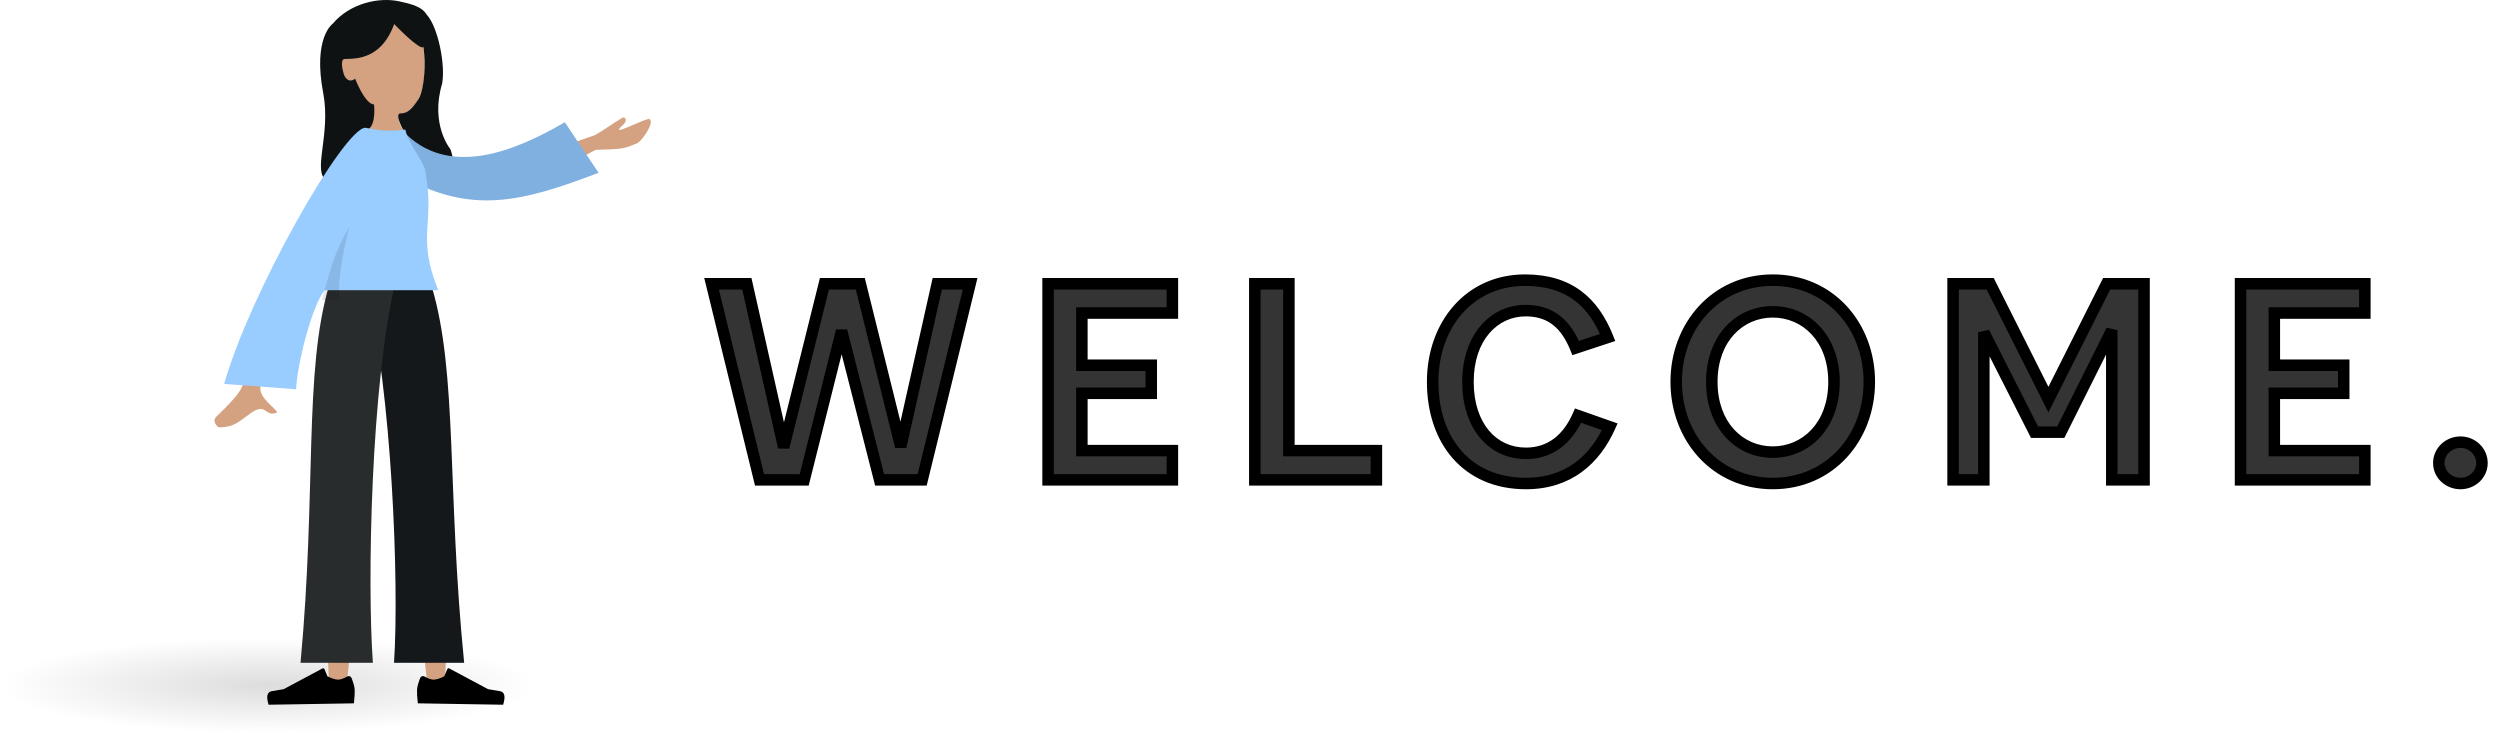 <svg width="870" height="255" viewBox="0 0 870 255" fill="none" xmlns="http://www.w3.org/2000/svg">
<ellipse cx="93" cy="238.5" rx="93" ry="16.5" fill="url(#paint0_radial)"/>
<path d="M264.317 167H279.857L292.877 115.13L306.107 167H320.912L337.607 98.75H326.162L313.457 155.45L299.387 98.75H286.892L272.717 155.66L259.907 98.75H247.622L264.317 167ZM364.731 167H407.991V156.815H376.491V136.865H400.641V127.1H376.491V108.935H407.991V98.75H364.731V167ZM436.672 167H478.987V156.815H448.537V98.75H436.672V167ZM530.696 97.49C511.586 97.49 498.566 112.82 498.566 132.875C498.566 153.245 510.431 168.26 531.011 168.26C545.816 168.26 555.056 159.965 560.201 148.52L549.176 144.635C545.606 152.72 539.621 157.76 531.011 157.76C519.461 157.76 510.851 148.31 510.851 132.875C510.851 117.44 519.881 108.095 530.906 108.095C539.726 108.095 544.976 112.82 548.336 121.115L559.466 117.44C554.531 105.155 546.131 97.49 530.696 97.49ZM616.92 168.26C636.765 168.26 650.52 152.405 650.52 132.875C650.52 113.345 636.765 97.49 616.92 97.49C597.18 97.49 583.32 113.345 583.32 132.875C583.32 152.405 597.18 168.26 616.92 168.26ZM616.92 157.34C605.37 157.34 595.71 148.1 595.71 132.875C595.71 117.755 605.37 108.515 616.92 108.515C628.47 108.515 638.235 117.755 638.235 132.875C638.235 148.1 628.47 157.34 616.92 157.34ZM708.019 150.41H717.154L734.899 114.92V167H746.134V98.75H733.114L712.849 139.07L692.584 98.75H679.669V167H690.379V115.655L708.019 150.41ZM779.706 167H822.966V156.815H791.466V136.865H815.616V127.1H791.466V108.935H822.966V98.75H779.706V167ZM856.268 168.26C860.363 168.26 863.723 165.11 863.723 161.12C863.723 157.13 860.363 153.875 856.268 153.875C852.068 153.875 848.708 157.13 848.708 161.12C848.708 165.11 852.068 168.26 856.268 168.26Z" fill="#343434"/>
<path d="M264.317 167L262.374 167.475L262.747 169H264.317V167ZM279.857 167V169H281.417L281.797 167.487L279.857 167ZM292.877 115.13L294.815 114.636L290.937 114.643L292.877 115.13ZM306.107 167L304.169 167.494L304.553 169H306.107V167ZM320.912 167V169H322.482L322.855 167.475L320.912 167ZM337.607 98.75L339.55 99.225L340.155 96.75H337.607V98.75ZM326.162 98.75V96.75H324.561L324.21 98.313L326.162 98.75ZM313.457 155.45L311.516 155.932L315.409 155.887L313.457 155.45ZM299.387 98.75L301.328 98.268L300.951 96.75H299.387V98.75ZM286.892 98.75V96.75H285.329L284.951 98.267L286.892 98.75ZM272.717 155.66L270.766 156.099L274.658 156.143L272.717 155.66ZM259.907 98.75L261.858 98.311L261.507 96.75H259.907V98.75ZM247.622 98.75V96.75H245.074L245.679 99.225L247.622 98.75ZM264.317 169H279.857V165H264.317V169ZM281.797 167.487L294.817 115.617L290.937 114.643L277.917 166.513L281.797 167.487ZM290.939 115.624L304.169 167.494L308.045 166.506L294.815 114.636L290.939 115.624ZM306.107 169H320.912V165H306.107V169ZM322.855 167.475L339.55 99.225L335.664 98.275L318.969 166.525L322.855 167.475ZM337.607 96.75H326.162V100.75H337.607V96.75ZM324.21 98.313L311.505 155.013L315.409 155.887L328.114 99.187L324.21 98.313ZM315.398 154.968L301.328 98.268L297.446 99.232L311.516 155.932L315.398 154.968ZM299.387 96.75H286.892V100.75H299.387V96.75ZM284.951 98.267L270.776 155.177L274.658 156.143L288.833 99.233L284.951 98.267ZM274.668 155.221L261.858 98.311L257.956 99.189L270.766 156.099L274.668 155.221ZM259.907 96.75H247.622V100.75H259.907V96.75ZM245.679 99.225L262.374 167.475L266.26 166.525L249.565 98.275L245.679 99.225ZM364.731 167H362.731V169H364.731V167ZM407.991 167V169H409.991V167H407.991ZM407.991 156.815H409.991V154.815H407.991V156.815ZM376.491 156.815H374.491V158.815H376.491V156.815ZM376.491 136.865V134.865H374.491V136.865H376.491ZM400.641 136.865V138.865H402.641V136.865H400.641ZM400.641 127.1H402.641V125.1H400.641V127.1ZM376.491 127.1H374.491V129.1H376.491V127.1ZM376.491 108.935V106.935H374.491V108.935H376.491ZM407.991 108.935V110.935H409.991V108.935H407.991ZM407.991 98.75H409.991V96.75H407.991V98.75ZM364.731 98.75V96.75H362.731V98.75H364.731ZM364.731 169H407.991V165H364.731V169ZM409.991 167V156.815H405.991V167H409.991ZM407.991 154.815H376.491V158.815H407.991V154.815ZM378.491 156.815V136.865H374.491V156.815H378.491ZM376.491 138.865H400.641V134.865H376.491V138.865ZM402.641 136.865V127.1H398.641V136.865H402.641ZM400.641 125.1H376.491V129.1H400.641V125.1ZM378.491 127.1V108.935H374.491V127.1H378.491ZM376.491 110.935H407.991V106.935H376.491V110.935ZM409.991 108.935V98.75H405.991V108.935H409.991ZM407.991 96.75H364.731V100.75H407.991V96.75ZM362.731 98.75V167H366.731V98.75H362.731ZM436.672 167H434.672V169H436.672V167ZM478.987 167V169H480.987V167H478.987ZM478.987 156.815H480.987V154.815H478.987V156.815ZM448.537 156.815H446.537V158.815H448.537V156.815ZM448.537 98.75H450.537V96.75H448.537V98.75ZM436.672 98.75V96.75H434.672V98.75H436.672ZM436.672 169H478.987V165H436.672V169ZM480.987 167V156.815H476.987V167H480.987ZM478.987 154.815H448.537V158.815H478.987V154.815ZM450.537 156.815V98.75H446.537V156.815H450.537ZM448.537 96.75H436.672V100.75H448.537V96.75ZM434.672 98.75V167H438.672V98.75H434.672ZM560.201 148.52L562.025 149.34L562.917 147.356L560.866 146.634L560.201 148.52ZM549.176 144.635L549.841 142.749L548.095 142.133L547.347 143.827L549.176 144.635ZM548.336 121.115L546.483 121.866L547.186 123.601L548.963 123.014L548.336 121.115ZM559.466 117.44L560.093 119.339L562.116 118.671L561.322 116.694L559.466 117.44ZM530.696 95.49C510.27 95.49 496.566 111.94 496.566 132.875H500.566C500.566 113.7 512.903 99.49 530.696 99.49V95.49ZM496.566 132.875C496.566 143.436 499.644 152.787 505.569 159.527C511.522 166.298 520.2 170.26 531.011 170.26V166.26C521.243 166.26 513.698 162.715 508.573 156.886C503.421 151.026 500.566 142.684 500.566 132.875H496.566ZM531.011 170.26C546.774 170.26 556.634 161.334 562.025 149.34L558.377 147.7C553.479 158.596 544.859 166.26 531.011 166.26V170.26ZM560.866 146.634L549.841 142.749L548.512 146.521L559.537 150.406L560.866 146.634ZM547.347 143.827C544.006 151.394 538.626 155.76 531.011 155.76V159.76C540.617 159.76 547.207 154.046 551.006 145.443L547.347 143.827ZM531.011 155.76C525.82 155.76 521.344 153.654 518.133 149.821C514.901 145.964 512.851 140.231 512.851 132.875H508.851C508.851 140.954 511.106 147.663 515.067 152.39C519.048 157.141 524.652 159.76 531.011 159.76V155.76ZM512.851 132.875C512.851 118.233 521.274 110.095 530.906 110.095V106.095C518.489 106.095 508.851 116.647 508.851 132.875H512.851ZM530.906 110.095C534.932 110.095 538 111.163 540.436 113.07C542.906 115.002 544.883 117.917 546.483 121.866L550.19 120.364C548.429 116.018 546.102 112.423 542.901 109.919C539.668 107.39 535.7 106.095 530.906 106.095V110.095ZM548.963 123.014L560.093 119.339L558.839 115.541L547.709 119.216L548.963 123.014ZM561.322 116.694C558.765 110.33 555.243 104.991 550.212 101.253C545.16 97.5 538.761 95.49 530.696 95.49V99.49C538.066 99.49 543.585 101.313 547.826 104.464C552.087 107.629 555.232 112.265 557.61 118.186L561.322 116.694ZM616.92 170.26C638.015 170.26 652.52 153.358 652.52 132.875H648.52C648.52 151.452 635.515 166.26 616.92 166.26V170.26ZM652.52 132.875C652.52 112.392 638.015 95.49 616.92 95.49V99.49C635.515 99.49 648.52 114.298 648.52 132.875H652.52ZM616.92 95.49C595.934 95.49 581.32 112.388 581.32 132.875H585.32C585.32 114.302 598.426 99.49 616.92 99.49V95.49ZM581.32 132.875C581.32 153.362 595.934 170.26 616.92 170.26V166.26C598.426 166.26 585.32 151.448 585.32 132.875H581.32ZM616.92 155.34C606.637 155.34 597.71 147.164 597.71 132.875H593.71C593.71 149.036 604.104 159.34 616.92 159.34V155.34ZM597.71 132.875C597.71 118.697 606.631 110.515 616.92 110.515V106.515C604.109 106.515 593.71 116.813 593.71 132.875H597.71ZM616.92 110.515C627.222 110.515 636.235 118.71 636.235 132.875H640.235C640.235 116.8 629.719 106.515 616.92 106.515V110.515ZM636.235 132.875C636.235 147.151 627.216 155.34 616.92 155.34V159.34C629.724 159.34 640.235 149.049 640.235 132.875H636.235ZM708.019 150.41L706.236 151.315L706.791 152.41H708.019V150.41ZM717.154 150.41V152.41H718.39L718.943 151.304L717.154 150.41ZM734.899 114.92H736.899L733.11 114.026L734.899 114.92ZM734.899 167H732.899V169H734.899V167ZM746.134 167V169H748.134V167H746.134ZM746.134 98.75H748.134V96.75H746.134V98.75ZM733.114 98.75V96.75H731.881L731.327 97.852L733.114 98.75ZM712.849 139.07L711.062 139.968L712.849 143.524L714.636 139.968L712.849 139.07ZM692.584 98.75L694.371 97.852L693.817 96.75H692.584V98.75ZM679.669 98.75V96.75H677.669V98.75H679.669ZM679.669 167H677.669V169H679.669V167ZM690.379 167V169H692.379V167H690.379ZM690.379 115.655L692.163 114.75L688.379 115.655H690.379ZM708.019 152.41H717.154V148.41H708.019V152.41ZM718.943 151.304L736.688 115.814L733.11 114.026L715.365 149.516L718.943 151.304ZM732.899 114.92V167H736.899V114.92H732.899ZM734.899 169H746.134V165H734.899V169ZM748.134 167V98.75H744.134V167H748.134ZM746.134 96.75H733.114V100.75H746.134V96.75ZM731.327 97.852L711.062 138.172L714.636 139.968L734.901 99.648L731.327 97.852ZM714.636 138.172L694.371 97.852L690.797 99.648L711.062 139.968L714.636 138.172ZM692.584 96.75H679.669V100.75H692.584V96.75ZM677.669 98.75V167H681.669V98.75H677.669ZM679.669 169H690.379V165H679.669V169ZM692.379 167V115.655H688.379V167H692.379ZM688.596 116.56L706.236 151.315L709.803 149.505L692.163 114.75L688.596 116.56ZM779.706 167H777.706V169H779.706V167ZM822.966 167V169H824.966V167H822.966ZM822.966 156.815H824.966V154.815H822.966V156.815ZM791.466 156.815H789.466V158.815H791.466V156.815ZM791.466 136.865V134.865H789.466V136.865H791.466ZM815.616 136.865V138.865H817.616V136.865H815.616ZM815.616 127.1H817.616V125.1H815.616V127.1ZM791.466 127.1H789.466V129.1H791.466V127.1ZM791.466 108.935V106.935H789.466V108.935H791.466ZM822.966 108.935V110.935H824.966V108.935H822.966ZM822.966 98.75H824.966V96.75H822.966V98.75ZM779.706 98.75V96.75H777.706V98.75H779.706ZM779.706 169H822.966V165H779.706V169ZM824.966 167V156.815H820.966V167H824.966ZM822.966 154.815H791.466V158.815H822.966V154.815ZM793.466 156.815V136.865H789.466V156.815H793.466ZM791.466 138.865H815.616V134.865H791.466V138.865ZM817.616 136.865V127.1H813.616V136.865H817.616ZM815.616 125.1H791.466V129.1H815.616V125.1ZM793.466 127.1V108.935H789.466V127.1H793.466ZM791.466 110.935H822.966V106.935H791.466V110.935ZM824.966 108.935V98.75H820.966V108.935H824.966ZM822.966 96.75H779.706V100.75H822.966V96.75ZM777.706 98.75V167H781.706V98.75H777.706ZM856.268 170.26C861.372 170.26 865.723 166.307 865.723 161.12H861.723C861.723 163.913 859.353 166.26 856.268 166.26V170.26ZM865.723 161.12C865.723 155.97 861.411 151.875 856.268 151.875V155.875C859.314 155.875 861.723 158.29 861.723 161.12H865.723ZM856.268 151.875C851.038 151.875 846.708 155.952 846.708 161.12H850.708C850.708 158.308 853.098 155.875 856.268 155.875V151.875ZM846.708 161.12C846.708 166.325 851.077 170.26 856.268 170.26V166.26C853.059 166.26 850.708 163.895 850.708 161.12H846.708Z" fill="black"/>
<path fill-rule="evenodd" clip-rule="evenodd" d="M142.494 186.061C150.366 197.337 141.578 185.286 142.492 186.062C142.899 186.406 144.963 203.667 148.685 237.843L154.879 236.74C156.729 197.126 155.96 188.181 153.202 185.704C149.253 182.158 146.184 186.193 145.172 184.48L142.494 186.061Z" fill="#D4A181"/>
<path fill-rule="evenodd" clip-rule="evenodd" d="M161.528 230.647L137.123 230.647C138.96 202.662 136.314 135.734 127.433 99.764L150.252 99.764C159.261 129.881 155.536 170.635 161.528 230.647Z" fill="#14181A"/>
<path fill-rule="evenodd" clip-rule="evenodd" d="M126.843 186.061C118.971 197.337 127.759 185.286 126.845 186.062C126.438 186.406 124.374 203.667 120.652 237.843L114.458 236.74C112.608 197.126 113.377 188.181 116.135 185.704C120.084 182.158 123.153 186.193 124.165 184.48L126.843 186.061Z" fill="#D4A181"/>
<path fill-rule="evenodd" clip-rule="evenodd" d="M104.583 230.647L129.763 230.647C127.741 202.674 129.073 133.568 137.717 97.54L114.477 99.445C105.667 129.62 110.178 170.597 104.583 230.647Z" fill="#292C2D"/>
<path fill-rule="evenodd" clip-rule="evenodd" d="M122.382 236.032C123.047 237.81 123.399 239.142 123.436 240.029C123.482 241.108 123.391 242.686 123.163 244.761C122.062 244.779 112.164 244.939 93.468 245.243C92.573 242.356 92.952 240.783 94.605 240.525C96.257 240.267 97.63 240.035 98.721 239.831L112.225 232.614C112.485 232.475 112.802 232.606 112.933 232.906C112.936 232.911 112.938 232.916 112.94 232.921L113.931 235.353C115.505 236.144 116.773 236.532 117.735 236.516C118.517 236.504 119.582 236.127 120.929 235.387L120.929 235.387C121.446 235.103 122.082 235.357 122.35 235.954C122.361 235.979 122.372 236.005 122.382 236.032Z" fill="black"/>
<path fill-rule="evenodd" clip-rule="evenodd" d="M146.181 236.032C145.516 237.81 145.164 239.142 145.127 240.029C145.081 241.108 145.172 242.686 145.4 244.761C146.501 244.779 156.399 244.939 175.095 245.243C175.99 242.356 175.611 240.783 173.958 240.525C172.306 240.267 170.933 240.035 169.842 239.831L156.338 232.614C156.078 232.475 155.761 232.606 155.63 232.906C155.627 232.911 155.625 232.916 155.623 232.921L154.632 235.353C153.058 236.144 151.79 236.532 150.827 236.516C150.046 236.504 148.981 236.127 147.634 235.387L147.634 235.387C147.117 235.103 146.481 235.357 146.213 235.954C146.202 235.979 146.191 236.005 146.181 236.032Z" fill="black"/>
<path d="M134.385 2.199C134.385 2.199 121.851 2.398 121.651 20.101C121.651 20.101 114.884 18.911 120.699 27.714C120.699 27.714 121.27 29.218 123.05 27.714C124.829 26.21 121.384 31.321 129.474 36.432C129.474 36.432 129.588 44.636 127.57 45.949C125.553 47.263 138.629 51.774 140.761 45.949C139.382 44.261 138.656 42.133 138.715 39.953C138.715 39.953 147.699 39.497 147.747 24.022C147.794 8.547 143.474 1.304 134.385 2.199Z" fill="#D4A181"/>
<path d="M156.732 51.902C156.732 51.902 149.595 43.336 153.877 29.06C155.058 22.379 152.404 9.535 148.643 5.267C147.843 4.36 147.215 1.47 135.794 0.042C135.794 0.042 146.483 2.174 139.126 0.509C131.769 -1.157 121.719 1.231 115.808 8.231C115.808 8.231 108.785 13.033 112.478 32.391C115.252 46.935 108.443 60.076 113.791 62.845C119.14 65.615 130.163 64.687 130.163 64.687L145.73 62.93C145.73 62.93 161.015 62.847 156.732 51.902ZM145.685 34.404C143.325 38.058 141.736 39.467 139.394 39.467C137.053 39.467 140.441 45.434 140.441 45.434C134.227 48.48 128.259 44.93 128.259 44.93C130.953 43.026 130.163 36.364 130.163 36.364C126.879 36.155 123.586 27.351 123.586 27.351C120.893 29.464 119.675 25.867 119.675 25.867C117.343 18.567 121.721 20.033 121.721 20.033C121.131 11.467 130.743 9.402 136.492 8.231C142.24 7.061 142.706 4.596 142.706 4.596C149.778 12.838 148.084 30.692 145.685 34.404Z" fill="#0F1213"/>
<path d="M133.395 0.966C133.395 0.966 132.231 -0.814 123.361 3.431C114.491 7.675 120.699 13.576 120.29 10.407C119.576 4.878 113.152 15.623 119.5 20.743C119.5 19.715 131.815 23.36 137.173 8.37C137.173 8.37 146.148 17.764 147.404 16.365C148.661 14.966 146.986 0.129 133.395 0.966Z" fill="#0F1213"/>
<path fill-rule="evenodd" clip-rule="evenodd" d="M180.521 56.314L207.12 46.985C211.218 44.615 212.116 43.662 216.665 40.927C217.582 40.516 218.55 41.924 216.745 43.523C211.329 48.319 224.096 41.267 225.948 41.393C227.828 42.263 224.291 47.929 222.001 49.72C216.993 51.855 216.995 51.856 207.275 52.148L184.924 63.938L180.521 56.314ZM93.271 103.738L101.607 100.96C92.287 137.672 91.035 132.695 90.668 134.411C89.841 138.271 95.518 141.68 96.5 143.504C91.926 145.494 93.013 139.77 87.242 143.781C83.061 146.687 81.826 148.577 76.271 148.744C75.406 148.493 73.776 146.46 75.23 145.068C79.641 140.858 83.588 136.602 84.187 134.605C85.004 131.883 88.329 137.543 93.271 103.738Z" fill="#D4A181"/>
<path fill-rule="evenodd" clip-rule="evenodd" d="M132.273 51.745L139.894 45.247C155.862 62.644 179.736 52.336 196.561 42.532L208.29 60.122C180.391 70.873 163.937 74.138 140.876 61.936C135.377 55.527 135.821 58.058 132.273 51.745Z" fill="#80B0E0"/>
<path fill-rule="evenodd" clip-rule="evenodd" d="M139.229 45.255C141.497 44.931 141.084 45.255 141.084 45.255C142.179 50.294 147.287 55.642 148 59.5C151.519 78.531 144.787 81.67 152.5 101H113C108.361 106.58 103.276 127.727 103.048 135.46L78 133.6C87.277 101.186 119.747 44.46 127.169 44.46C127.169 44.46 129.539 44.931 131.807 45.255C133.6 45.512 137.436 45.512 139.229 45.255Z" fill="#99CCFF"/>
<path fill-rule="evenodd" clip-rule="evenodd" d="M121.5 79C120.5 83.5 117.25 96.18 118.125 104.46H112C115.5 91.58 116.5 88 121.5 79Z" fill="black" fill-opacity="0.1"/>
<defs>
<radialGradient id="paint0_radial" cx="0" cy="0" r="1" gradientUnits="userSpaceOnUse" gradientTransform="translate(93 238.5) rotate(90) scale(16.5 93)">
<stop stop-color="#C4C4C4" stop-opacity="0.58"/>
<stop offset="1" stop-color="#C4C4C4" stop-opacity="0"/>
</radialGradient>
</defs>
</svg>
